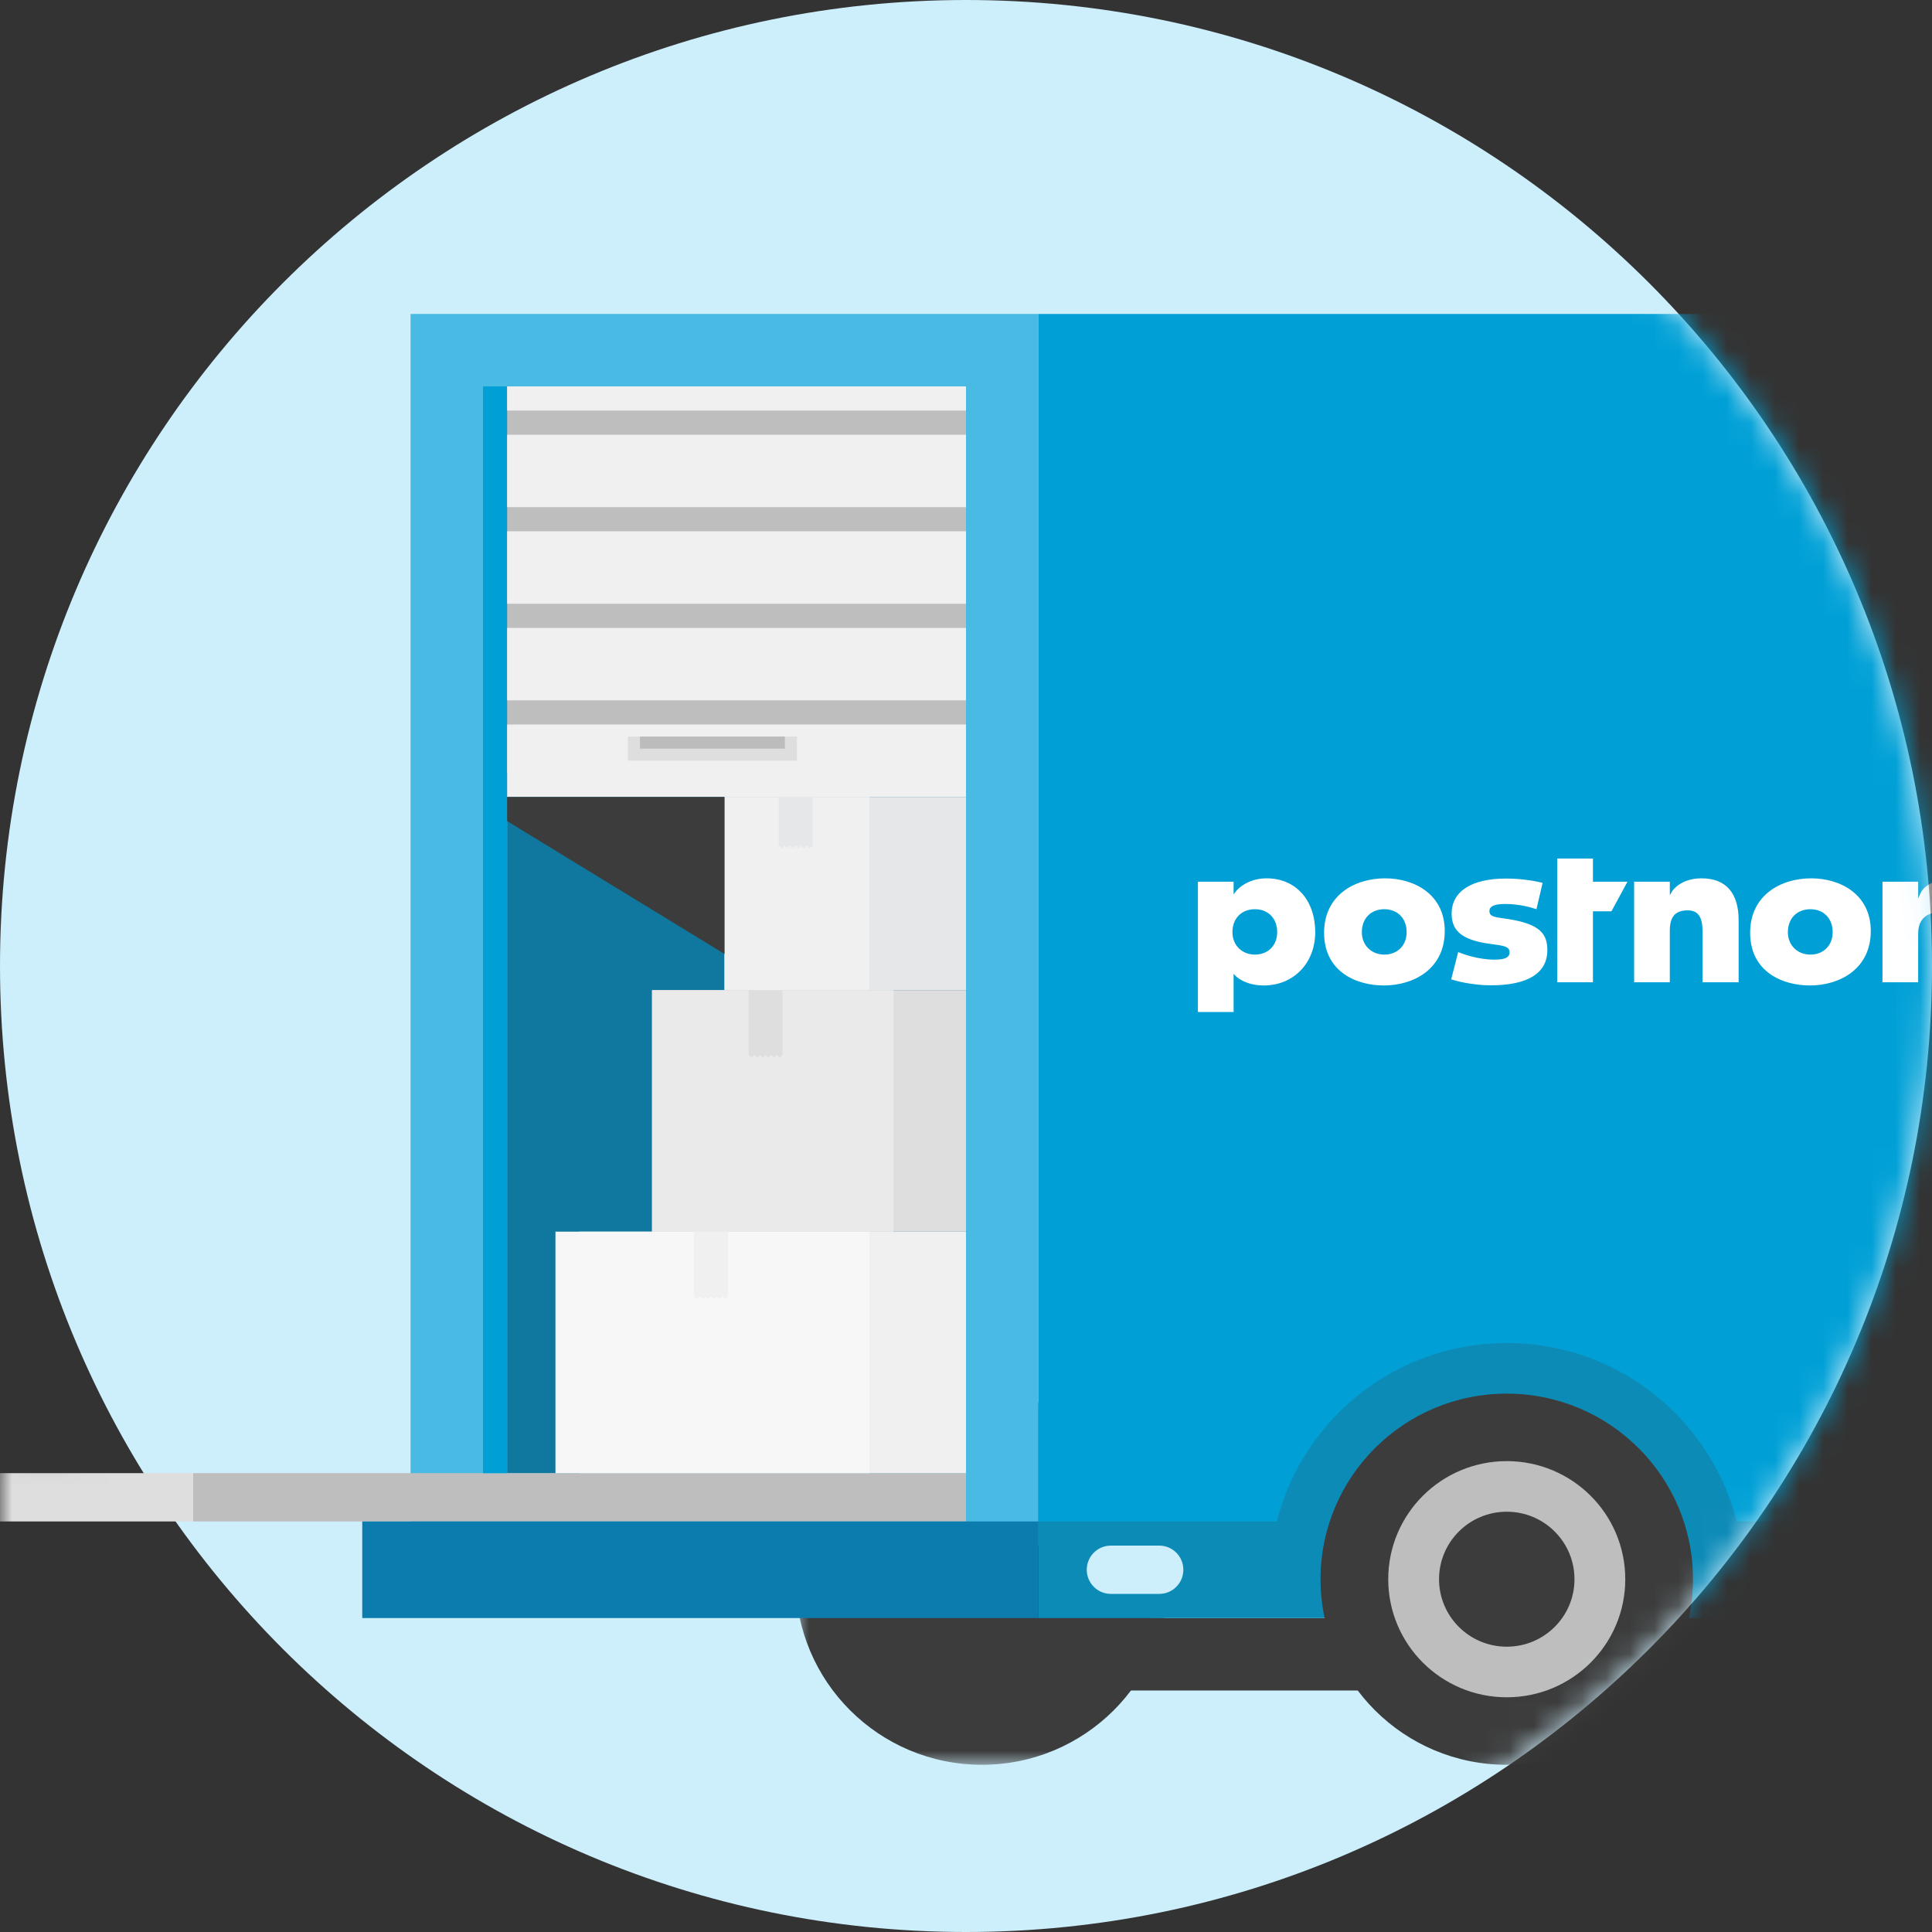 <svg width="80" height="80" viewBox="0 0 80 80" fill="none" xmlns="http://www.w3.org/2000/svg">
<rect x="0" y="0" width="80" height="80" fill="#333333" stroke="none"/>
<path d="M40 80C62.091 80 80 62.091 80 40C80 17.909 62.091 0 40 0C17.909 0 0 17.909 0 40C0 62.091 17.909 80 40 80Z" fill="#CDEEFB"/>
<mask id="mask0" mask-type="alpha" maskUnits="userSpaceOnUse" x="0" y="0" width="80" height="80">
<path fill-rule="evenodd" clip-rule="evenodd" d="M40 80C62.091 80 80 62.091 80 40C80 17.909 62.091 0 40 0C17.909 0 0 17.909 0 40C0 46.811 1.702 53.224 4.705 58.838C5.652 60.61 0 60 0 60L0 66C0 66 13.623 70.102 14.662 70.953C21.561 76.607 30.384 80 40 80Z" fill="white"/>
</mask>
<g mask="url(#mask0)">
<path d="M46 70H116V67H46V70Z" fill="#3C3C3C"/>
<mask id="mask1" mask-type="alpha" maskUnits="userSpaceOnUse" x="32" y="57" width="17" height="17">
<path fill-rule="evenodd" clip-rule="evenodd" d="M32.948 57.707H48.371V73.076H32.948V57.707Z" fill="white"/>
</mask>
<g mask="url(#mask1)">
<path fill-rule="evenodd" clip-rule="evenodd" d="M48.371 65.392C48.371 69.635 44.918 73.076 40.659 73.076C36.4 73.076 32.948 69.635 32.948 65.392C32.948 61.148 36.4 57.707 40.659 57.707C44.918 57.707 48.371 61.148 48.371 65.392Z" fill="#3C3C3C"/>
</g>
<path d="M17 64H43V13H17V64Z" fill="#48BAE4"/>
<path d="M43 64L93.938 63.995V13H43L43 64Z" fill="#00A0D6"/>
<path fill-rule="evenodd" clip-rule="evenodd" d="M21 61H40V16H21L21 61Z" fill="#10779E"/>
<path fill-rule="evenodd" clip-rule="evenodd" d="M8 63H40V61H8L8 63Z" fill="#BEBEBE"/>
<path fill-rule="evenodd" clip-rule="evenodd" d="M0 63H8V61H0V63Z" fill="#DEDEDE"/>
<path fill-rule="evenodd" clip-rule="evenodd" d="M70.456 36.37C69.576 36.37 69.246 36.897 69.246 36.897L69.144 37.066L69.143 36.509H67.666V40.675H69.143V38.538C69.143 37.956 69.373 37.695 69.888 37.695C70.454 37.695 70.501 38.194 70.501 38.662V40.675H71.993V38.105C71.993 36.97 71.462 36.37 70.456 36.37ZM80.405 37.765C80.629 37.765 80.799 37.8 80.888 37.824L80.924 36.479C80.878 36.467 80.778 36.448 80.606 36.448C79.77 36.448 79.539 36.951 79.529 36.973L79.427 37.206V36.509H77.949V40.675H79.427V38.67C79.427 38.069 79.756 37.765 80.405 37.765ZM65.96 35.55H64.482V40.675H65.96V37.734H66.727L67.391 36.509H65.96V35.55ZM77.465 38.553C77.465 40.11 76.197 40.806 74.941 40.806C73.801 40.806 72.47 40.235 72.47 38.623C72.47 37.067 73.738 36.37 74.995 36.37C76.225 36.37 77.465 37.045 77.465 38.553ZM85.917 35.198V40.675H84.439V40.148L84.343 40.279C84.339 40.284 83.937 40.814 83.073 40.814C81.869 40.814 81.061 39.918 81.061 38.585C81.061 37.306 81.957 36.379 83.19 36.379C83.97 36.379 84.343 36.76 84.347 36.764L84.439 36.862V35.486L85.917 35.198ZM62.455 38.057C62.386 38.047 62.321 38.037 62.262 38.029C61.882 37.975 61.673 37.946 61.673 37.726C61.673 37.466 62.033 37.432 62.347 37.432C62.933 37.432 63.451 37.59 63.621 37.648L63.876 36.557C63.705 36.514 63.109 36.379 62.363 36.379C60.931 36.379 60.109 36.909 60.109 37.834C60.109 38.575 60.582 38.938 61.741 39.089C62.269 39.159 62.509 39.19 62.509 39.436C62.509 39.703 62.174 39.737 61.881 39.737C61.205 39.737 60.572 39.502 60.38 39.424L60.09 40.554C60.266 40.609 60.927 40.799 61.741 40.799C63.266 40.799 64.072 40.295 64.072 39.343C64.072 38.702 63.802 38.264 62.455 38.057ZM59.824 38.553C59.824 40.11 58.555 40.806 57.299 40.806C56.16 40.806 54.828 40.235 54.828 38.623C54.828 37.067 56.097 36.37 57.353 36.37C58.583 36.37 59.824 37.045 59.824 38.553ZM54.46 38.6C54.46 39.879 53.564 40.806 52.331 40.806C51.551 40.806 51.178 40.425 51.174 40.421L51.081 40.323V41.905H49.603V36.509H51.081V37.036L51.178 36.906C51.182 36.901 51.587 36.37 52.448 36.37C53.651 36.37 54.46 37.266 54.46 38.6ZM75.887 38.6C75.887 38.031 75.516 37.649 74.964 37.649C74.407 37.649 74.032 38.031 74.032 38.6C74.032 39.138 74.424 39.528 74.964 39.528C75.507 39.528 75.887 39.147 75.887 38.6ZM84.488 38.585C84.488 38.047 84.097 37.657 83.557 37.657C83.014 37.657 82.634 38.039 82.634 38.585C82.634 39.153 83.005 39.536 83.557 39.536C84.114 39.536 84.488 39.153 84.488 38.585ZM58.246 38.6C58.246 38.031 57.874 37.649 57.322 37.649C56.765 37.649 56.391 38.031 56.391 38.6C56.391 39.138 56.782 39.528 57.322 39.528C57.866 39.528 58.246 39.147 58.246 38.6ZM52.886 38.6C52.886 38.031 52.515 37.649 51.963 37.649C51.407 37.649 51.032 38.031 51.032 38.6C51.032 39.138 51.424 39.528 51.963 39.528C52.507 39.528 52.886 39.147 52.886 38.6Z" fill="white"/>
<path fill-rule="evenodd" clip-rule="evenodd" d="M30 41H40V33H30V41Z" fill="#E6E7E8"/>
<path fill-rule="evenodd" clip-rule="evenodd" d="M30 41H36V33H30V41Z" fill="#F0F0F0"/>
<path fill-rule="evenodd" clip-rule="evenodd" d="M27 51H40V41H27V51Z" fill="#DEDEDE"/>
<path fill-rule="evenodd" clip-rule="evenodd" d="M27 51H37V41H27L27 51Z" fill="#EAEAEA"/>
<path fill-rule="evenodd" clip-rule="evenodd" d="M24 61H40V51L24 51V61Z" fill="#F0F0F0"/>
<path d="M23 61H36V51H23V61Z" fill="#F7F7F7"/>
<path fill-rule="evenodd" clip-rule="evenodd" d="M28.742 51V53.686L28.86 53.803L28.977 53.686H28.978L29.095 53.803L29.21 53.688L29.325 53.803L29.443 53.686L29.561 53.803L29.676 53.688L29.792 53.803L29.909 53.686L30.026 53.803L30.144 53.686V51H28.742Z" fill="#F0F0F0"/>
<path fill-rule="evenodd" clip-rule="evenodd" d="M31 41V43.678L31.118 43.794L31.235 43.678H31.235L31.353 43.794L31.469 43.68L31.583 43.794L31.701 43.678L31.819 43.794L31.934 43.68L32.05 43.794L32.167 43.678L32.285 43.794L32.402 43.678V41H31Z" fill="#DEDEDE"/>
<path fill-rule="evenodd" clip-rule="evenodd" d="M32.247 32.331V35.009L32.365 35.125L32.482 35.009H32.483L32.6 35.125L32.715 35.012L32.83 35.125L32.948 35.009L33.066 35.125L33.181 35.011L33.297 35.125L33.414 35.009L33.532 35.125L33.649 35.009V32.331H32.247Z" fill="#E6E7E8"/>
<path d="M20 61H21V16H20L20 61Z" fill="#00A0D6"/>
<path d="M21 32H40V16H21V32Z" fill="#BEBEBE"/>
<path d="M21 33H40V30L21 30V33Z" fill="#F0F0F0"/>
<path d="M21 25H40V22H21L21 25Z" fill="#F0F0F0"/>
<path d="M21 21H40V18H21L21 21Z" fill="#F0F0F0"/>
<path d="M21 17H40V16H21L21 17Z" fill="#F0F0F0"/>
<path d="M21 29H40V26H21L21 29Z" fill="#F0F0F0"/>
<path fill-rule="evenodd" clip-rule="evenodd" d="M26 31.5H33V30.5H26V31.5Z" fill="#DEDEDE"/>
<path fill-rule="evenodd" clip-rule="evenodd" d="M26.5 31H32.5V30.5H26.5V31Z" fill="#BCBCBC"/>
<path fill-rule="evenodd" clip-rule="evenodd" d="M43 67H113V63H43L43 67Z" fill="#0D8BB7"/>
<path fill-rule="evenodd" clip-rule="evenodd" d="M52.577 65.392C52.577 59.991 56.971 55.612 62.392 55.612C67.812 55.612 72.206 59.991 72.206 65.392H52.577Z" fill="#0D8BB7"/>
<path d="M70.103 65.392C70.103 69.635 66.651 73.076 62.392 73.076C58.133 73.076 54.681 69.635 54.681 65.392C54.681 61.148 58.133 57.707 62.392 57.707C66.651 57.707 70.103 61.148 70.103 65.392Z" fill="#3C3C3C"/>
<path d="M67.299 65.392C67.299 68.092 65.102 70.281 62.392 70.281C59.681 70.281 57.484 68.092 57.484 65.392C57.484 62.691 59.681 60.502 62.392 60.502C65.102 60.502 67.299 62.691 67.299 65.392Z" fill="#BEBEBE"/>
<path d="M65.196 65.392C65.196 66.935 63.941 68.186 62.392 68.186C60.843 68.186 59.588 66.935 59.588 65.392C59.588 63.848 60.843 62.597 62.392 62.597C63.941 62.597 65.196 63.848 65.196 65.392Z" fill="#3C3C3C"/>
<path d="M15 67H43V63L15 63L15 67Z" fill="#0C7BAD"/>
<path d="M48.002 66H45.999C45.447 66 45 65.552 45 65C45 64.448 45.447 64 45.999 64H48.002C48.553 64 49 64.448 49 65C49 65.552 48.553 66 48.002 66Z" fill="#CDEEFB"/>
<path d="M21 34L30 39.5V33L21 33V34Z" fill="#3C3C3C"/>
</g>
</svg>
